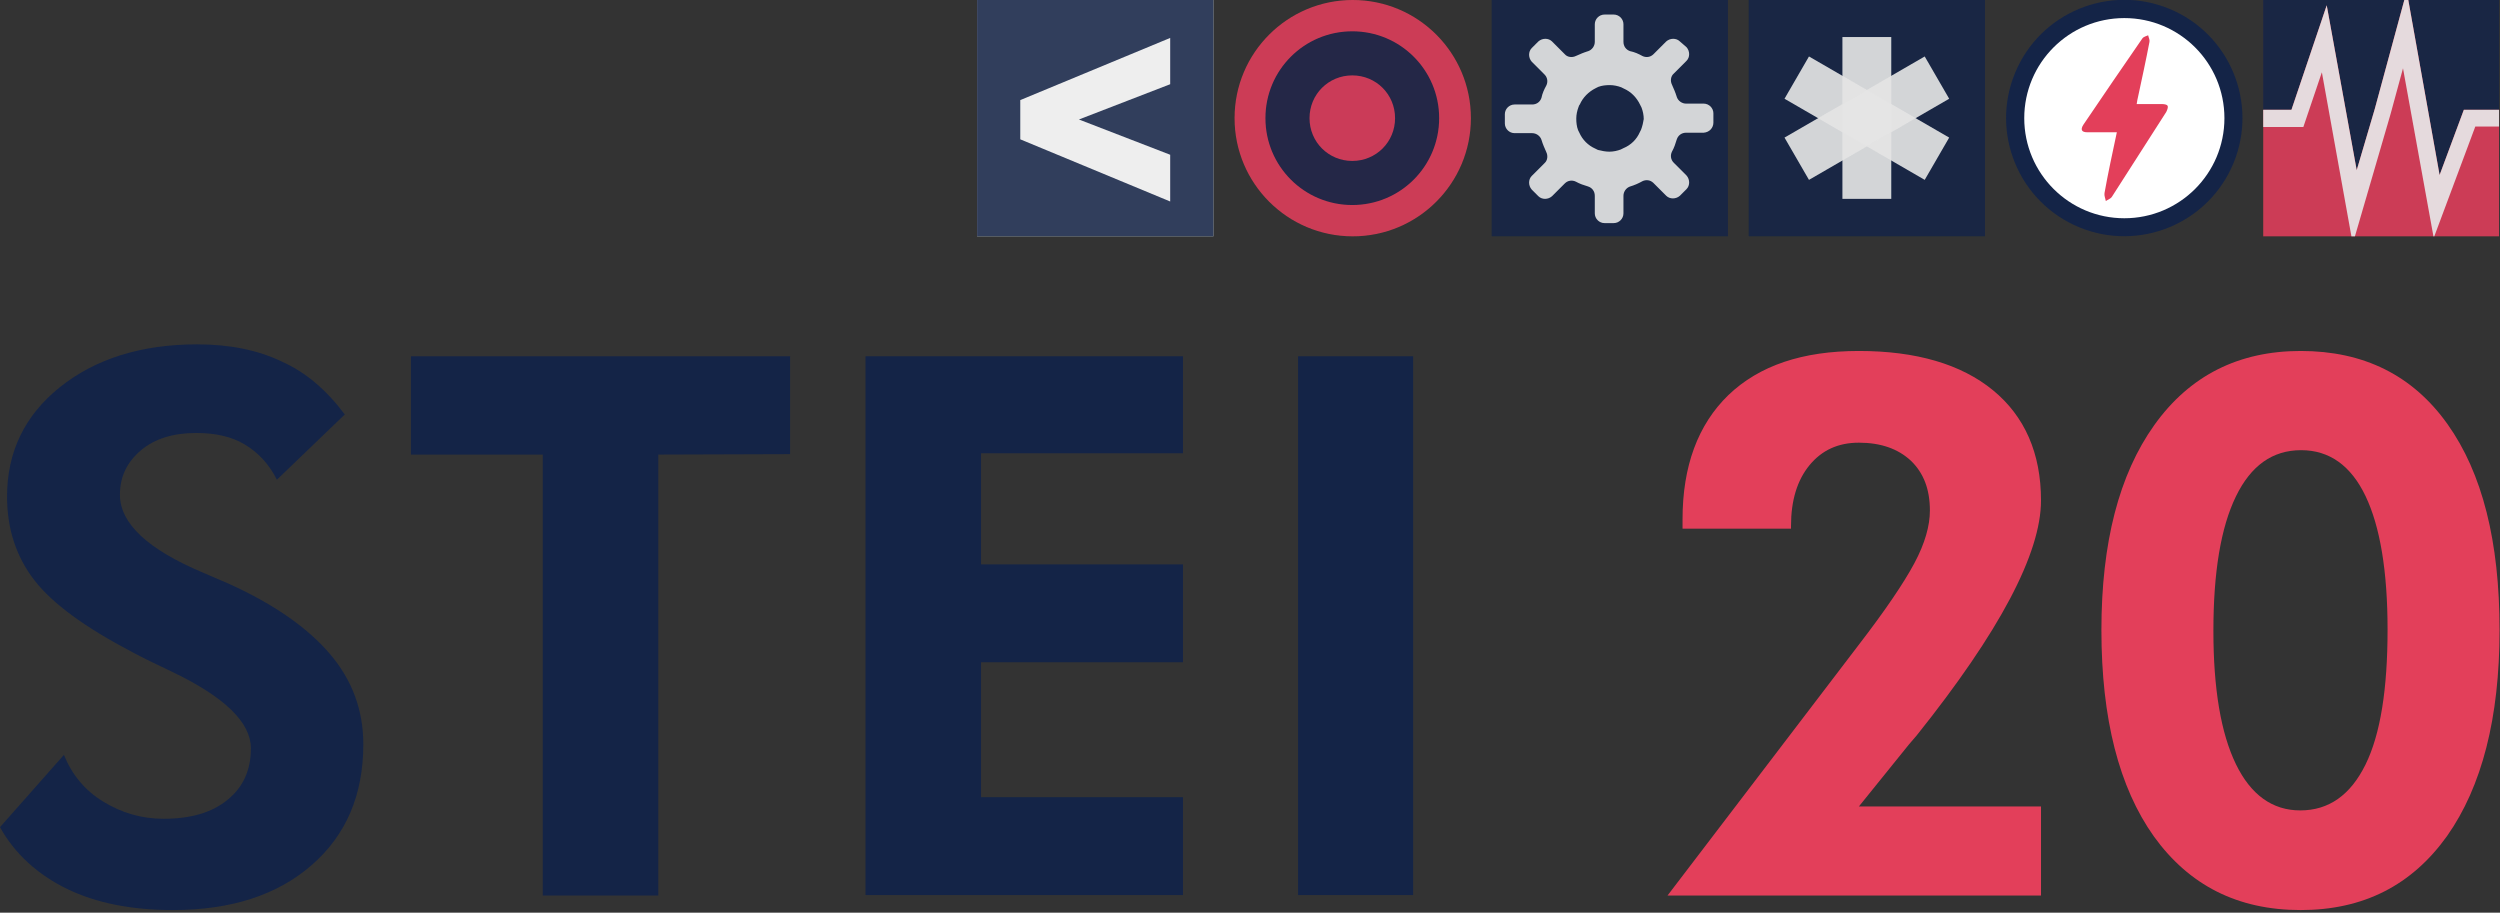 <svg width="567" height="207" viewBox="0 0 567 207" fill="none" xmlns="http://www.w3.org/2000/svg">
<rect x="0" y="0" width="567" height="207" fill="#333333" stroke="none"/>
<g clip-path="url(#clip0)">
<path d="M275.2 0H221.6V53.6H275.2V0Z" fill="#EEEEEE"/>
<g opacity="0.97">
<g opacity="0.97">
<g opacity="0.97">
<g opacity="0.97">
<path opacity="0.97" d="M221.6 53.6H275.2V0H221.6V53.6ZM265.4 19.1L244.7 27.1L265.4 35.1V45.7L231.4 31.6V22.7L265.4 8.6V19.1Z" fill="#142447"/>
</g>
</g>
</g>
</g>
<g opacity="0.97">
<g opacity="0.97">
<g opacity="0.97">
<g opacity="0.97">
<path opacity="0.97" d="M391.9 0H338.3V53.6H391.9V0Z" fill="#142447"/>
</g>
</g>
<g opacity="0.97">
<g opacity="0.97">
<path opacity="0.97" d="M388.6 27.8V25.7C388.6 24.5 387.6 23.5 386.4 23.5H382.4C381.5 23.5 380.6 22.9 380.3 22C380 21 379.6 20.1 379.2 19.2C378.8 18.4 378.9 17.3 379.6 16.7L382.5 13.8C383.3 13 383.3 11.6 382.5 10.7L381 9.4C380.2 8.6 378.8 8.6 377.9 9.4L375 12.3C374.3 13 373.3 13.1 372.5 12.7C371.6 12.2 370.7 11.8 369.7 11.6C368.8 11.3 368.2 10.5 368.2 9.5V5.5C368.2 4.3 367.2 3.3 366 3.3H363.9C362.7 3.3 361.7 4.3 361.7 5.5V9.5C361.7 10.4 361.1 11.3 360.2 11.6C359.2 11.9 358.3 12.3 357.4 12.7C356.6 13.1 355.5 13 354.9 12.3L352 9.4C351.2 8.6 349.8 8.6 348.9 9.4L347.4 10.9C346.6 11.7 346.6 13.1 347.4 14L350.3 16.9C351 17.6 351.1 18.6 350.7 19.4C350.2 20.3 349.8 21.2 349.6 22.2C349.3 23.1 348.5 23.7 347.5 23.7H343.5C342.3 23.7 341.3 24.7 341.3 25.9V28C341.3 29.2 342.3 30.2 343.5 30.2H347.5C348.4 30.2 349.3 30.8 349.6 31.7C349.9 32.7 350.3 33.6 350.7 34.5C351.1 35.3 351 36.4 350.3 37L347.4 39.9C346.6 40.7 346.6 42.1 347.4 43L348.9 44.5C349.7 45.3 351.1 45.3 352 44.5L354.9 41.6C355.6 40.9 356.6 40.8 357.4 41.2C358.3 41.7 359.2 42 360.2 42.3C361.1 42.6 361.7 43.4 361.7 44.4V48.4C361.7 49.6 362.7 50.6 363.9 50.6H366C367.2 50.6 368.2 49.6 368.2 48.4V44.4C368.2 43.5 368.8 42.6 369.7 42.3C370.7 42 371.6 41.6 372.5 41.1C373.3 40.7 374.3 40.8 375 41.5L377.9 44.4C378.7 45.2 380.1 45.2 381 44.4L382.5 42.9C383.3 42.1 383.3 40.7 382.5 39.8L379.6 36.9C378.9 36.2 378.8 35.2 379.2 34.4C379.7 33.5 380 32.6 380.3 31.6C380.6 30.7 381.4 30.1 382.4 30.1H386.4C387.7 30 388.6 29 388.6 27.8ZM372.2 29.4C372.1 29.6 372 29.8 371.9 30C371.2 31.6 369.9 32.9 368.2 33.6C368 33.7 367.8 33.8 367.6 33.9C366.8 34.2 365.9 34.4 365 34.4C364.1 34.4 363.2 34.2 362.4 34C362.2 33.9 362 33.8 361.8 33.7C360.2 33 358.9 31.7 358.2 30.1C358.1 29.9 358 29.7 357.9 29.5C357.6 28.7 357.5 27.8 357.5 26.9C357.5 26 357.7 25.1 358 24.3C358.1 24.1 358.1 23.9 358.3 23.7C359 22.1 360.3 20.8 361.9 20C362.1 19.9 362.3 19.8 362.5 19.7C363.3 19.4 364.2 19.3 365.1 19.3C366 19.3 366.9 19.5 367.7 19.8C367.9 19.9 368.1 20 368.3 20.1C369.9 20.8 371.2 22.1 372 23.8C372.1 24 372.2 24.2 372.3 24.4C372.6 25.2 372.8 26.1 372.8 27C372.7 27.7 372.5 28.6 372.2 29.4Z" fill="#EEEEEE"/>
</g>
</g>
</g>
</g>
<g opacity="0.97">
<g opacity="0.97">
<g opacity="0.97">
<g opacity="0.97">
<path opacity="0.97" d="M566.9 0V24.9H558.8L553.3 39.7L546.2 0H566.9Z" fill="#142447"/>
</g>
</g>
<g opacity="0.97">
<g opacity="0.97">
<path opacity="0.97" d="M545.3 0L538.6 24.7L534.5 38.6L527.7 1.2L519.7 24.9H513.3V0H545.3Z" fill="#142447"/>
</g>
</g>
<g opacity="0.97">
<g opacity="0.97">
<path opacity="0.97" d="M566.9 24.9V53.6H513.3V24.9H519.7L527.7 1.2L534.5 38.6L538.6 24.7L545.3 0H546.2L553.3 39.7L558.8 24.9H566.9Z" fill="#E33F5A"/>
</g>
</g>
<g opacity="0.97">
<g opacity="0.97">
<path opacity="0.97" d="M552.1 53.6L561.4 28.7H566.9V24.9H558.8L553.3 39.7L546.2 0H545.3L538.6 24.7L534.5 38.6L527.7 1.2L519.7 24.9H513.3V28.8H522.4L526.6 16.4L533.3 53.6H534.1L542.2 25.8L545 15.5L551.9 53.6H552.1Z" fill="#F1F1F2"/>
</g>
</g>
</g>
</g>
<g opacity="0.97">
<g opacity="0.97">
<g opacity="0.97">
<g opacity="0.97">
<path opacity="0.97" d="M450.2 0H396.6V53.6H450.2V0Z" fill="#142447"/>
</g>
</g>
<g opacity="0.97">
<g opacity="0.97">
<path opacity="0.97" d="M423.4 8.4V45.1" stroke="#EEEEEE" stroke-width="11.082" stroke-miterlimit="10"/>
</g>
</g>
<g opacity="0.97">
<g opacity="0.97">
<path opacity="0.97" d="M407.5 17.6L439.3 36" stroke="#EEEEEE" stroke-width="11.082" stroke-miterlimit="10"/>
</g>
</g>
<g opacity="0.97">
<g opacity="0.97">
<path opacity="0.97" d="M407.5 36L439.3 17.6" stroke="#EEEEEE" stroke-width="11.082" stroke-miterlimit="10"/>
</g>
</g>
</g>
</g>
<g opacity="0.97">
<g opacity="0.97">
<g opacity="0.97">
<g opacity="0.97">
<path opacity="0.97" d="M333.6 26.8C333.6 41.6 321.6 53.6 306.8 53.6C292 53.6 280 41.6 280 26.8C280 12 292 0 306.8 0C321.6 0 333.6 12 333.6 26.8Z" fill="#E33F5A"/>
</g>
</g>
<g opacity="0.97">
<g opacity="0.97">
<path opacity="0.97" d="M326.4 26.8C326.4 37.7 317.6 46.5 306.7 46.5C295.8 46.5 287 37.7 287 26.8C287 15.9 295.8 7.1 306.7 7.1C317.6 7.1 326.4 15.9 326.4 26.8Z" fill="#142447"/>
</g>
</g>
<g opacity="0.97">
<g opacity="0.97">
<path opacity="0.97" d="M316.4 26.8C316.4 32.2 312.1 36.5 306.7 36.5C301.3 36.5 297 32.2 297 26.8C297 21.4 301.3 17.1 306.7 17.1C312.1 17.1 316.4 21.4 316.4 26.8Z" fill="#E33F5A"/>
</g>
</g>
</g>
</g>
<path d="M506.546 37.028C512.21 23.354 505.716 7.676 492.042 2.012C478.367 -3.653 462.689 2.841 457.025 16.516C451.36 30.191 457.854 45.868 471.529 51.533C485.204 57.197 500.881 50.703 506.546 37.028Z" fill="#142447"/>
<path d="M481.8 49.5C494.337 49.5 504.5 39.337 504.5 26.8C504.5 14.263 494.337 4.1 481.8 4.1C469.263 4.1 459.1 14.263 459.1 26.8C459.1 39.337 469.263 49.5 481.8 49.5Z" fill="white"/>
<path d="M480.1 30C477.7 30 475.6 30 473.4 30C472.1 30 471.8 29.4 472.5 28.3C476.9 21.8 481.4 15.2 485.9 8.7C486.2 8.3 486.8 8.2 487.2 8C487.3 8.5 487.6 9 487.5 9.5C486.7 13.7 485.8 17.8 484.9 22C484.8 22.4 484.7 22.9 484.6 23.6C486.6 23.6 488.4 23.6 490.3 23.6C490.8 23.6 491.5 23.7 491.6 24C491.8 24.3 491.5 25 491.3 25.4C487.2 31.8 483.1 38.2 479 44.6C478.7 45.1 478 45.3 477.6 45.6C477.5 45 477.2 44.4 477.3 43.8C478.1 39.3 479.1 34.7 480.1 30Z" fill="#E33F5A"/>
<path d="M0 187.6L14.5 171.2C16.3 175.7 19.3 179.3 23.4 181.8C27.5 184.3 32 185.7 37.1 185.7C43.2 185.7 48.1 184.3 51.6 181.4C55.2 178.5 56.9 174.6 56.9 169.7C56.9 163.9 51 158.1 39.1 152.4C35.3 150.6 32.2 149.1 30 147.9C19.3 142.3 11.9 136.9 7.8 131.6C3.7 126.3 1.6 120 1.6 112.6C1.6 102.5 5.6 94.2 13.6 87.8C21.6 81.4 32 78.1 44.7 78.1C52.1 78.1 58.5 79.4 63.9 82C69.3 84.4 74 88.4 78.2 94L62.8 108.8C61 105.2 58.5 102.6 55.5 100.8C52.5 99 48.8 98.2 44.5 98.2C39.3 98.2 35.1 99.5 32 102.1C28.9 104.7 27.2 108 27.2 112.2C27.2 118.7 33.5 124.6 46.1 129.9C48.6 131 50.5 131.8 51.9 132.4C62.3 137.1 69.9 142.5 74.9 148.4C79.9 154.3 82.4 161.1 82.4 168.8C82.4 180.3 78.5 189.4 70.7 196.2C62.9 203 52.4 206.4 39.2 206.4C29.8 206.4 21.8 204.8 15.2 201.6C8.6 198.4 3.3 193.6 0 187.6Z" fill="#142447"/>
<path d="M149.3 103.1V203.1H123.1V103.1H93.2V80.8H179.2V103L149.3 103.1Z" fill="#142447"/>
<path d="M196.3 203.1V80.8H268.3V102.8H222.5V128H268.3V150.2H222.5V180.8H268.3V203H196.3V203.1Z" fill="#142447"/>
<path d="M294.4 203.1V80.8H320.5V203H294.4V203.1Z" fill="#142447"/>
<path d="M462.9 182.9V203.1H378.2L421.6 146.2C427.6 138.4 431.8 132.2 434.2 127.7C436.6 123.2 437.7 119.2 437.7 115.8C437.7 111 436.3 107.3 433.4 104.5C430.5 101.8 426.6 100.4 421.6 100.4C416.9 100.4 413.2 102.1 410.4 105.5C407.6 108.9 406.2 113.5 406.2 119.3V119.9H381.6V117.8C381.6 105.7 385.1 96.3 392 89.6C399 82.9 408.8 79.6 421.6 79.6C434.6 79.6 444.8 82.6 452 88.5C459.2 94.4 462.9 102.8 462.9 113.5C462.9 125.5 453.5 143.3 434.7 166.8L432.9 168.9L421.6 182.9H462.9Z" fill="#E33F5A"/>
<path d="M566.9 142.9C566.9 162.8 562.9 178.4 555 189.6C547 200.8 536 206.4 521.8 206.4C507.5 206.4 496.5 200.8 488.5 189.7C480.6 178.6 476.6 163 476.6 142.9C476.6 123.1 480.6 107.6 488.6 96.4C496.6 85.2 507.7 79.6 521.8 79.6C536.1 79.6 547.2 85.1 555.1 96.2C563 107.3 566.9 122.8 566.9 142.9ZM502 143.1C502 156.2 503.7 166.3 507.1 173.3C510.5 180.3 515.4 183.8 521.7 183.8C528.2 183.8 533.1 180.3 536.5 173.4C539.9 166.5 541.5 156.2 541.5 142.8C541.5 129.5 539.8 119.4 536.5 112.5C533.2 105.6 528.3 102.1 521.9 102.1C515.4 102.1 510.5 105.6 507.1 112.6C503.7 119.6 502 129.7 502 143.1Z" fill="#E33F5A"/>
</g>
<defs>
<clipPath id="clip0">
<rect width="566.9" height="206.7" fill="white"/>
</clipPath>
</defs>
</svg>
